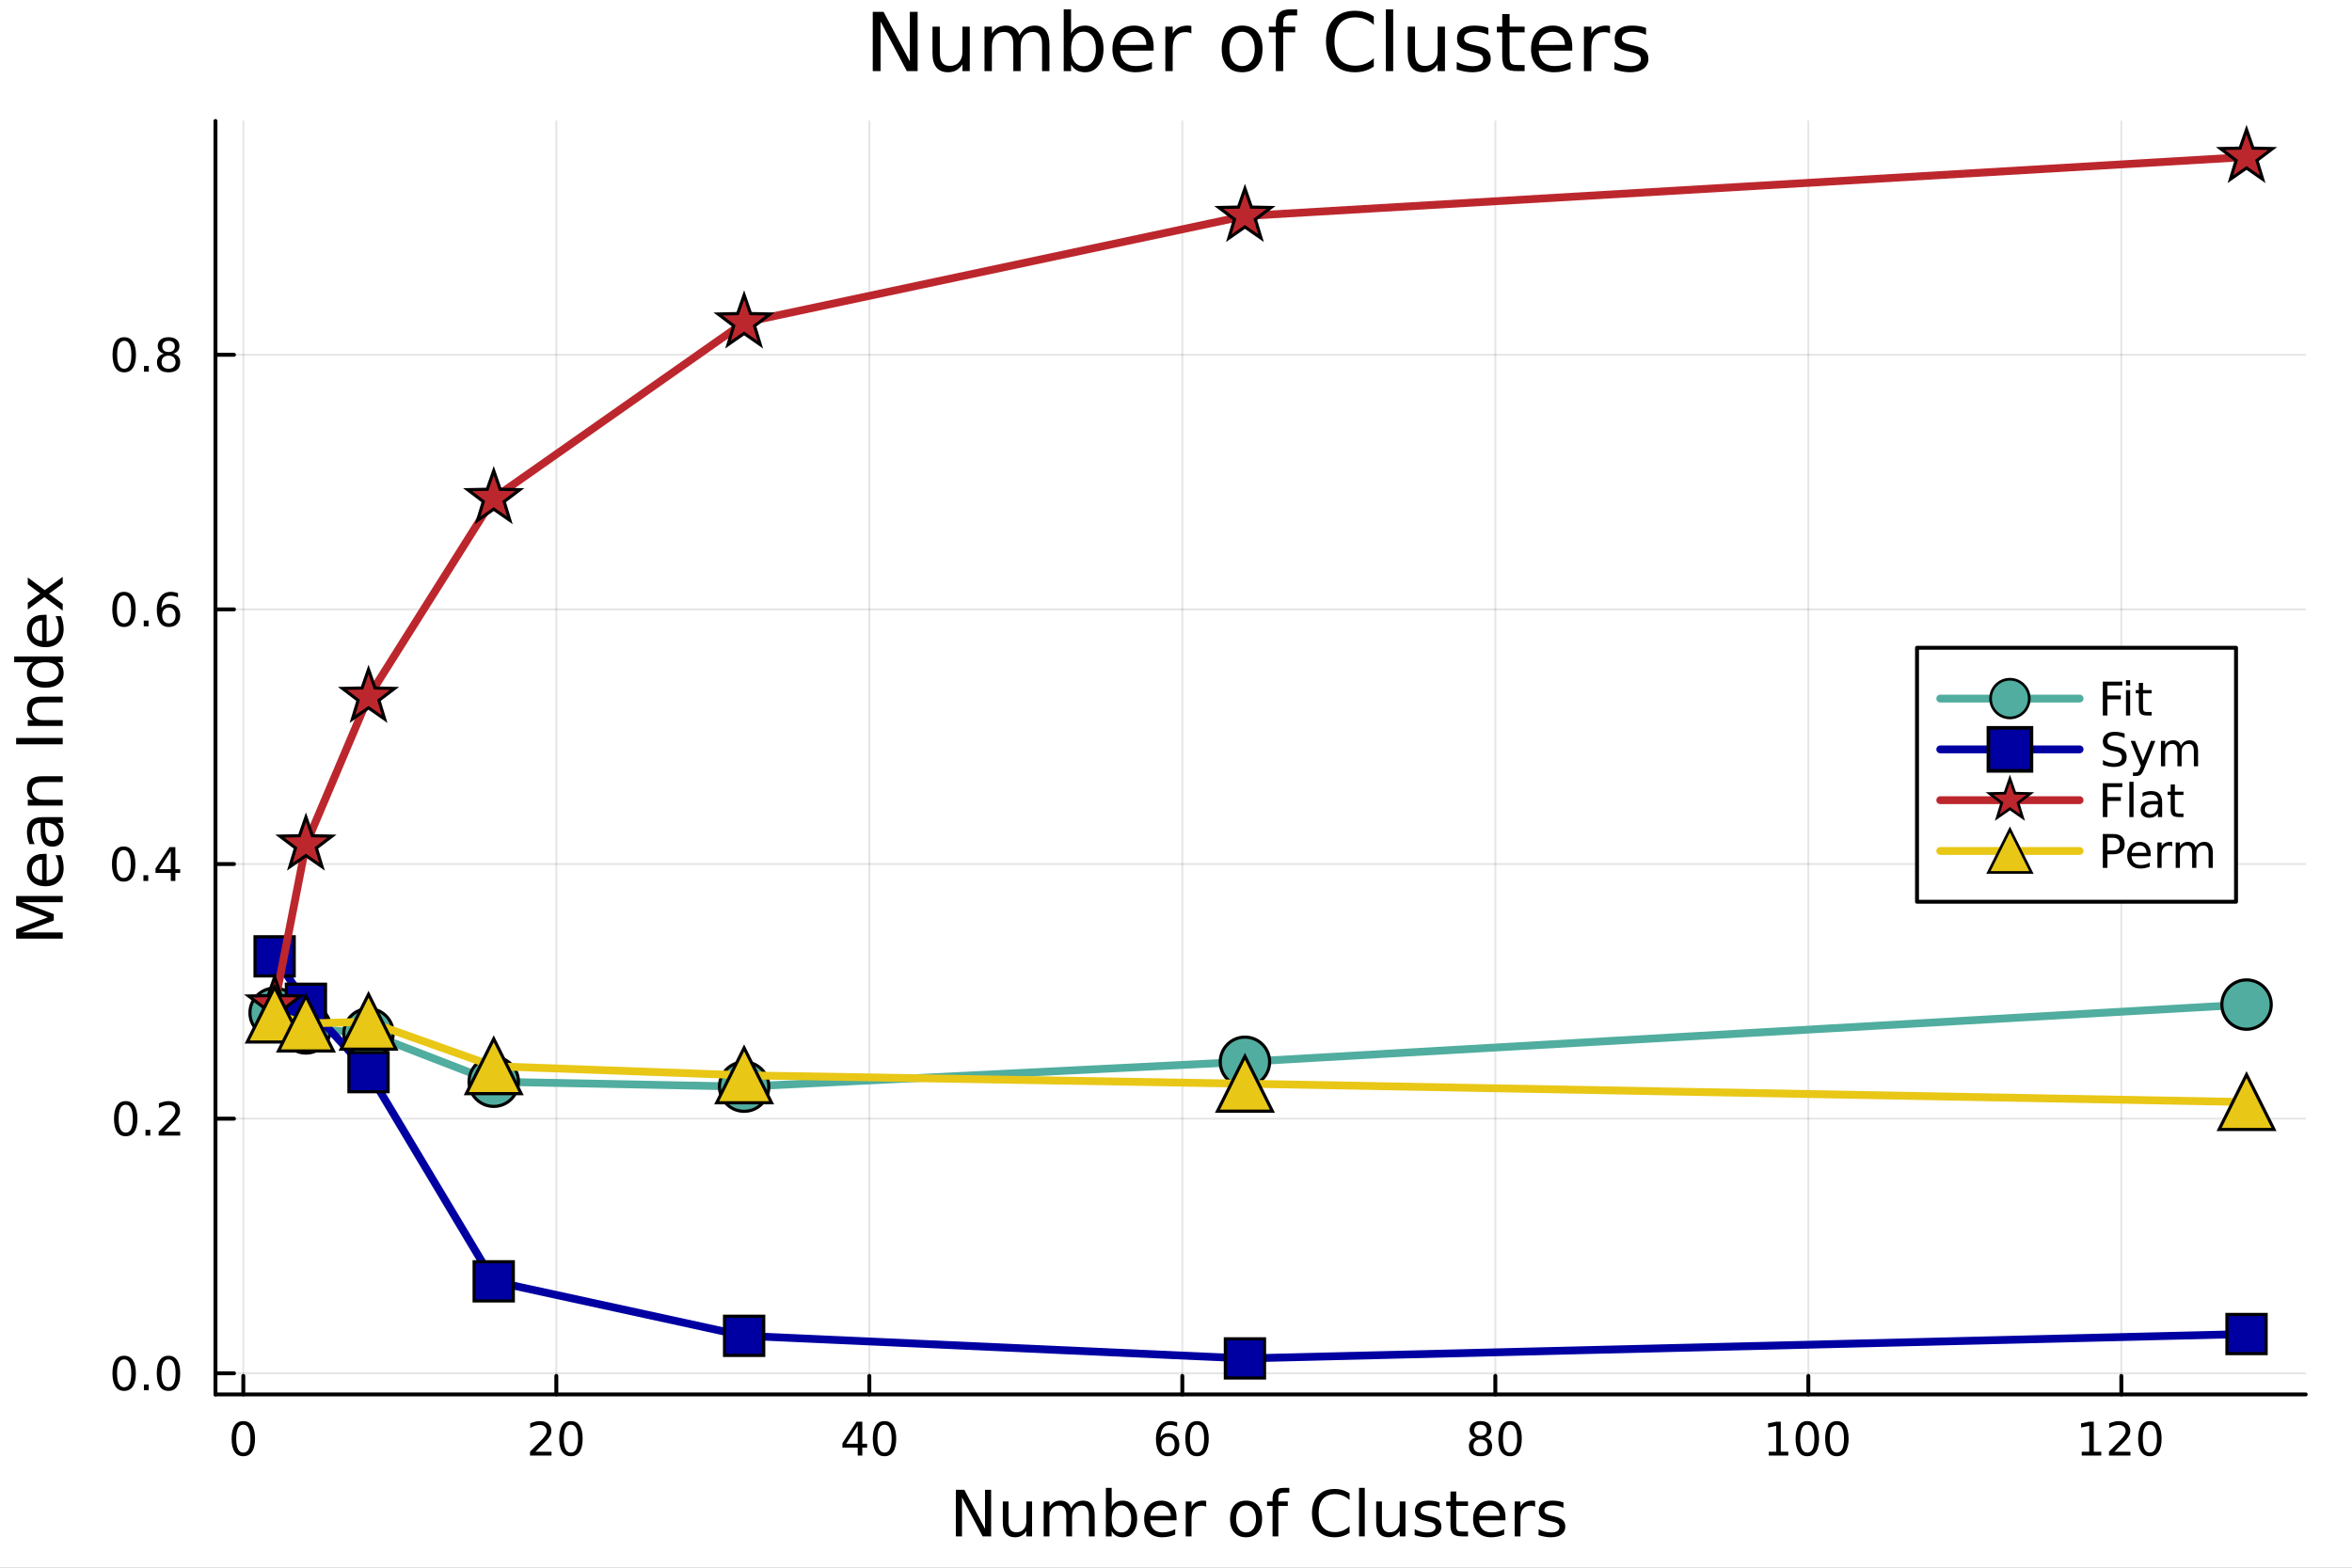 <?xml version="1.0" encoding="utf-8"?>
<svg xmlns="http://www.w3.org/2000/svg" xmlns:xlink="http://www.w3.org/1999/xlink" width="600" height="400" viewBox="0 0 2400 1600">
<rect x="0" y="0" width="2400" height="1600" fill="#808080" stroke="none"/>
<defs>
  <clipPath id="clip190">
    <rect x="0" y="0" width="2400" height="1600"/>
  </clipPath>
</defs>
<path clip-path="url(#clip190)" d="M0 1600 L2400 1600 L2400 0 L0 0  Z" fill="#ffffff" fill-rule="evenodd" fill-opacity="1"/>
<defs>
  <clipPath id="clip191">
    <rect x="480" y="0" width="1681" height="1600"/>
  </clipPath>
</defs>
<path clip-path="url(#clip190)" d="M219.866 1423.18 L2352.76 1423.18 L2352.76 123.472 L219.866 123.472  Z" fill="#ffffff" fill-rule="evenodd" fill-opacity="1"/>
<defs>
  <clipPath id="clip192">
    <rect x="219" y="123" width="2134" height="1301"/>
  </clipPath>
</defs>
<polyline clip-path="url(#clip192)" style="stroke:#000000; stroke-linecap:round; stroke-linejoin:round; stroke-width:2; stroke-opacity:0.1; fill:none" points="248.292,1423.18 248.292,123.472 "/>
<polyline clip-path="url(#clip192)" style="stroke:#000000; stroke-linecap:round; stroke-linejoin:round; stroke-width:2; stroke-opacity:0.1; fill:none" points="567.683,1423.18 567.683,123.472 "/>
<polyline clip-path="url(#clip192)" style="stroke:#000000; stroke-linecap:round; stroke-linejoin:round; stroke-width:2; stroke-opacity:0.1; fill:none" points="887.073,1423.18 887.073,123.472 "/>
<polyline clip-path="url(#clip192)" style="stroke:#000000; stroke-linecap:round; stroke-linejoin:round; stroke-width:2; stroke-opacity:0.1; fill:none" points="1206.46,1423.18 1206.46,123.472 "/>
<polyline clip-path="url(#clip192)" style="stroke:#000000; stroke-linecap:round; stroke-linejoin:round; stroke-width:2; stroke-opacity:0.1; fill:none" points="1525.85,1423.18 1525.85,123.472 "/>
<polyline clip-path="url(#clip192)" style="stroke:#000000; stroke-linecap:round; stroke-linejoin:round; stroke-width:2; stroke-opacity:0.1; fill:none" points="1845.24,1423.18 1845.24,123.472 "/>
<polyline clip-path="url(#clip192)" style="stroke:#000000; stroke-linecap:round; stroke-linejoin:round; stroke-width:2; stroke-opacity:0.1; fill:none" points="2164.63,1423.18 2164.63,123.472 "/>
<polyline clip-path="url(#clip190)" style="stroke:#000000; stroke-linecap:round; stroke-linejoin:round; stroke-width:4; stroke-opacity:1; fill:none" points="219.866,1423.18 2352.76,1423.18 "/>
<polyline clip-path="url(#clip190)" style="stroke:#000000; stroke-linecap:round; stroke-linejoin:round; stroke-width:4; stroke-opacity:1; fill:none" points="248.292,1423.18 248.292,1404.28 "/>
<polyline clip-path="url(#clip190)" style="stroke:#000000; stroke-linecap:round; stroke-linejoin:round; stroke-width:4; stroke-opacity:1; fill:none" points="567.683,1423.18 567.683,1404.28 "/>
<polyline clip-path="url(#clip190)" style="stroke:#000000; stroke-linecap:round; stroke-linejoin:round; stroke-width:4; stroke-opacity:1; fill:none" points="887.073,1423.18 887.073,1404.28 "/>
<polyline clip-path="url(#clip190)" style="stroke:#000000; stroke-linecap:round; stroke-linejoin:round; stroke-width:4; stroke-opacity:1; fill:none" points="1206.46,1423.18 1206.46,1404.28 "/>
<polyline clip-path="url(#clip190)" style="stroke:#000000; stroke-linecap:round; stroke-linejoin:round; stroke-width:4; stroke-opacity:1; fill:none" points="1525.85,1423.18 1525.85,1404.28 "/>
<polyline clip-path="url(#clip190)" style="stroke:#000000; stroke-linecap:round; stroke-linejoin:round; stroke-width:4; stroke-opacity:1; fill:none" points="1845.24,1423.18 1845.24,1404.28 "/>
<polyline clip-path="url(#clip190)" style="stroke:#000000; stroke-linecap:round; stroke-linejoin:round; stroke-width:4; stroke-opacity:1; fill:none" points="2164.63,1423.18 2164.63,1404.28 "/>
<path clip-path="url(#clip190)" d="M248.292 1454.1 Q244.681 1454.1 242.852 1457.66 Q241.047 1461.2 241.047 1468.33 Q241.047 1475.44 242.852 1479.01 Q244.681 1482.55 248.292 1482.55 Q251.926 1482.55 253.732 1479.01 Q255.56 1475.44 255.56 1468.33 Q255.56 1461.2 253.732 1457.66 Q251.926 1454.1 248.292 1454.1 M248.292 1450.39 Q254.102 1450.39 257.158 1455 Q260.236 1459.58 260.236 1468.33 Q260.236 1477.06 257.158 1481.67 Q254.102 1486.25 248.292 1486.25 Q242.482 1486.25 239.403 1481.67 Q236.348 1477.06 236.348 1468.33 Q236.348 1459.58 239.403 1455 Q242.482 1450.39 248.292 1450.39 Z" fill="#000000" fill-rule="nonzero" fill-opacity="1" /><path clip-path="url(#clip190)" d="M546.456 1481.64 L562.775 1481.64 L562.775 1485.58 L540.831 1485.58 L540.831 1481.64 Q543.493 1478.89 548.076 1474.26 Q552.683 1469.61 553.863 1468.27 Q556.108 1465.74 556.988 1464.01 Q557.891 1462.25 557.891 1460.56 Q557.891 1457.8 555.946 1456.07 Q554.025 1454.33 550.923 1454.33 Q548.724 1454.33 546.271 1455.09 Q543.84 1455.86 541.062 1457.41 L541.062 1452.69 Q543.886 1451.55 546.34 1450.97 Q548.794 1450.39 550.831 1450.39 Q556.201 1450.39 559.396 1453.08 Q562.59 1455.77 562.59 1460.26 Q562.59 1462.39 561.78 1464.31 Q560.993 1466.2 558.886 1468.8 Q558.308 1469.47 555.206 1472.69 Q552.104 1475.88 546.456 1481.64 Z" fill="#000000" fill-rule="nonzero" fill-opacity="1" /><path clip-path="url(#clip190)" d="M582.59 1454.1 Q578.979 1454.1 577.15 1457.66 Q575.344 1461.2 575.344 1468.33 Q575.344 1475.44 577.15 1479.01 Q578.979 1482.55 582.59 1482.55 Q586.224 1482.55 588.03 1479.01 Q589.858 1475.44 589.858 1468.33 Q589.858 1461.2 588.03 1457.66 Q586.224 1454.1 582.59 1454.1 M582.59 1450.39 Q588.4 1450.39 591.456 1455 Q594.534 1459.58 594.534 1468.33 Q594.534 1477.06 591.456 1481.67 Q588.4 1486.25 582.59 1486.25 Q576.78 1486.25 573.701 1481.67 Q570.645 1477.06 570.645 1468.33 Q570.645 1459.58 573.701 1455 Q576.78 1450.39 582.59 1450.39 Z" fill="#000000" fill-rule="nonzero" fill-opacity="1" /><path clip-path="url(#clip190)" d="M875.244 1455.09 L863.439 1473.54 L875.244 1473.54 L875.244 1455.09 M874.017 1451.02 L879.897 1451.02 L879.897 1473.54 L884.828 1473.54 L884.828 1477.43 L879.897 1477.43 L879.897 1485.58 L875.244 1485.58 L875.244 1477.43 L859.643 1477.43 L859.643 1472.92 L874.017 1451.02 Z" fill="#000000" fill-rule="nonzero" fill-opacity="1" /><path clip-path="url(#clip190)" d="M902.559 1454.1 Q898.948 1454.1 897.119 1457.66 Q895.314 1461.2 895.314 1468.33 Q895.314 1475.44 897.119 1479.01 Q898.948 1482.55 902.559 1482.55 Q906.193 1482.55 907.999 1479.01 Q909.827 1475.44 909.827 1468.33 Q909.827 1461.2 907.999 1457.66 Q906.193 1454.1 902.559 1454.1 M902.559 1450.39 Q908.369 1450.39 911.425 1455 Q914.503 1459.58 914.503 1468.33 Q914.503 1477.06 911.425 1481.67 Q908.369 1486.25 902.559 1486.25 Q896.749 1486.25 893.67 1481.67 Q890.615 1477.06 890.615 1468.33 Q890.615 1459.58 893.67 1455 Q896.749 1450.39 902.559 1450.39 Z" fill="#000000" fill-rule="nonzero" fill-opacity="1" /><path clip-path="url(#clip190)" d="M1191.87 1466.44 Q1188.72 1466.44 1186.87 1468.59 Q1185.04 1470.74 1185.04 1474.49 Q1185.04 1478.22 1186.87 1480.39 Q1188.72 1482.55 1191.87 1482.55 Q1195.02 1482.55 1196.85 1480.39 Q1198.7 1478.22 1198.7 1474.49 Q1198.7 1470.74 1196.85 1468.59 Q1195.02 1466.44 1191.87 1466.44 M1201.15 1451.78 L1201.15 1456.04 Q1199.39 1455.21 1197.59 1454.77 Q1195.8 1454.33 1194.04 1454.33 Q1189.41 1454.33 1186.96 1457.45 Q1184.53 1460.58 1184.18 1466.9 Q1185.55 1464.89 1187.61 1463.82 Q1189.67 1462.73 1192.15 1462.73 Q1197.35 1462.73 1200.36 1465.9 Q1203.4 1469.05 1203.4 1474.49 Q1203.4 1479.82 1200.25 1483.03 Q1197.1 1486.25 1191.87 1486.25 Q1185.87 1486.25 1182.7 1481.67 Q1179.53 1477.06 1179.53 1468.33 Q1179.53 1460.14 1183.42 1455.28 Q1187.31 1450.39 1193.86 1450.39 Q1195.62 1450.39 1197.4 1450.74 Q1199.21 1451.09 1201.15 1451.78 Z" fill="#000000" fill-rule="nonzero" fill-opacity="1" /><path clip-path="url(#clip190)" d="M1221.45 1454.1 Q1217.84 1454.1 1216.01 1457.66 Q1214.21 1461.2 1214.21 1468.33 Q1214.21 1475.44 1216.01 1479.01 Q1217.84 1482.55 1221.45 1482.55 Q1225.09 1482.55 1226.89 1479.01 Q1228.72 1475.44 1228.72 1468.33 Q1228.72 1461.2 1226.89 1457.66 Q1225.09 1454.1 1221.45 1454.1 M1221.45 1450.39 Q1227.26 1450.39 1230.32 1455 Q1233.4 1459.58 1233.4 1468.33 Q1233.4 1477.06 1230.32 1481.67 Q1227.26 1486.25 1221.45 1486.25 Q1215.64 1486.25 1212.56 1481.67 Q1209.51 1477.06 1209.51 1468.33 Q1209.51 1459.58 1212.56 1455 Q1215.64 1450.39 1221.45 1450.39 Z" fill="#000000" fill-rule="nonzero" fill-opacity="1" /><path clip-path="url(#clip190)" d="M1510.73 1469.17 Q1507.39 1469.17 1505.47 1470.95 Q1503.57 1472.73 1503.57 1475.86 Q1503.57 1478.98 1505.47 1480.77 Q1507.39 1482.55 1510.73 1482.55 Q1514.06 1482.55 1515.98 1480.77 Q1517.9 1478.96 1517.9 1475.86 Q1517.9 1472.73 1515.98 1470.95 Q1514.08 1469.17 1510.73 1469.17 M1506.05 1467.18 Q1503.04 1466.44 1501.35 1464.38 Q1499.69 1462.32 1499.69 1459.35 Q1499.69 1455.21 1502.62 1452.8 Q1505.59 1450.39 1510.73 1450.39 Q1515.89 1450.39 1518.83 1452.8 Q1521.77 1455.21 1521.77 1459.35 Q1521.77 1462.32 1520.08 1464.38 Q1518.41 1466.44 1515.43 1467.18 Q1518.81 1467.96 1520.68 1470.26 Q1522.58 1472.55 1522.58 1475.86 Q1522.58 1480.88 1519.5 1483.57 Q1516.44 1486.25 1510.73 1486.25 Q1505.01 1486.25 1501.93 1483.57 Q1498.87 1480.88 1498.87 1475.86 Q1498.87 1472.55 1500.77 1470.26 Q1502.67 1467.96 1506.05 1467.18 M1504.34 1459.79 Q1504.34 1462.48 1506 1463.98 Q1507.69 1465.49 1510.73 1465.49 Q1513.74 1465.49 1515.43 1463.98 Q1517.14 1462.48 1517.14 1459.79 Q1517.14 1457.11 1515.43 1455.6 Q1513.74 1454.1 1510.73 1454.1 Q1507.69 1454.1 1506 1455.6 Q1504.34 1457.11 1504.34 1459.79 Z" fill="#000000" fill-rule="nonzero" fill-opacity="1" /><path clip-path="url(#clip190)" d="M1540.89 1454.1 Q1537.28 1454.1 1535.45 1457.66 Q1533.64 1461.2 1533.64 1468.33 Q1533.64 1475.44 1535.45 1479.01 Q1537.28 1482.55 1540.89 1482.55 Q1544.52 1482.55 1546.33 1479.01 Q1548.16 1475.44 1548.16 1468.33 Q1548.16 1461.2 1546.33 1457.66 Q1544.52 1454.1 1540.89 1454.1 M1540.89 1450.39 Q1546.7 1450.39 1549.75 1455 Q1552.83 1459.58 1552.83 1468.33 Q1552.83 1477.06 1549.75 1481.67 Q1546.7 1486.25 1540.89 1486.25 Q1535.08 1486.25 1532 1481.67 Q1528.94 1477.06 1528.94 1468.33 Q1528.94 1459.58 1532 1455 Q1535.08 1450.39 1540.89 1450.39 Z" fill="#000000" fill-rule="nonzero" fill-opacity="1" /><path clip-path="url(#clip190)" d="M1804.85 1481.64 L1812.49 1481.64 L1812.49 1455.28 L1804.18 1456.95 L1804.18 1452.69 L1812.44 1451.02 L1817.12 1451.02 L1817.12 1481.64 L1824.76 1481.64 L1824.76 1485.58 L1804.85 1485.58 L1804.85 1481.64 Z" fill="#000000" fill-rule="nonzero" fill-opacity="1" /><path clip-path="url(#clip190)" d="M1844.2 1454.1 Q1840.59 1454.1 1838.76 1457.66 Q1836.96 1461.2 1836.96 1468.33 Q1836.96 1475.44 1838.76 1479.01 Q1840.59 1482.55 1844.2 1482.55 Q1847.84 1482.55 1849.64 1479.01 Q1851.47 1475.44 1851.47 1468.33 Q1851.47 1461.2 1849.64 1457.66 Q1847.84 1454.1 1844.2 1454.1 M1844.2 1450.39 Q1850.01 1450.39 1853.07 1455 Q1856.15 1459.58 1856.15 1468.33 Q1856.15 1477.06 1853.07 1481.67 Q1850.01 1486.25 1844.2 1486.25 Q1838.39 1486.25 1835.31 1481.67 Q1832.26 1477.06 1832.26 1468.33 Q1832.26 1459.58 1835.31 1455 Q1838.39 1450.39 1844.2 1450.39 Z" fill="#000000" fill-rule="nonzero" fill-opacity="1" /><path clip-path="url(#clip190)" d="M1874.36 1454.1 Q1870.75 1454.1 1868.92 1457.66 Q1867.12 1461.2 1867.12 1468.33 Q1867.12 1475.44 1868.92 1479.01 Q1870.75 1482.55 1874.36 1482.55 Q1878 1482.55 1879.8 1479.01 Q1881.63 1475.44 1881.63 1468.33 Q1881.63 1461.2 1879.8 1457.66 Q1878 1454.1 1874.36 1454.1 M1874.36 1450.39 Q1880.17 1450.39 1883.23 1455 Q1886.31 1459.58 1886.31 1468.33 Q1886.31 1477.06 1883.23 1481.67 Q1880.17 1486.25 1874.36 1486.25 Q1868.55 1486.25 1865.48 1481.67 Q1862.42 1477.06 1862.42 1468.33 Q1862.42 1459.58 1865.48 1455 Q1868.55 1450.39 1874.36 1450.39 Z" fill="#000000" fill-rule="nonzero" fill-opacity="1" /><path clip-path="url(#clip190)" d="M2124.24 1481.64 L2131.88 1481.64 L2131.88 1455.28 L2123.57 1456.95 L2123.57 1452.69 L2131.83 1451.02 L2136.51 1451.02 L2136.51 1481.64 L2144.15 1481.64 L2144.15 1485.58 L2124.24 1485.58 L2124.24 1481.64 Z" fill="#000000" fill-rule="nonzero" fill-opacity="1" /><path clip-path="url(#clip190)" d="M2157.62 1481.64 L2173.94 1481.64 L2173.94 1485.58 L2152 1485.58 L2152 1481.64 Q2154.66 1478.89 2159.24 1474.26 Q2163.85 1469.61 2165.03 1468.27 Q2167.27 1465.74 2168.15 1464.01 Q2169.06 1462.25 2169.06 1460.56 Q2169.06 1457.8 2167.11 1456.07 Q2165.19 1454.33 2162.09 1454.33 Q2159.89 1454.33 2157.44 1455.09 Q2155.01 1455.86 2152.23 1457.41 L2152.23 1452.69 Q2155.05 1451.55 2157.51 1450.97 Q2159.96 1450.39 2162 1450.39 Q2167.37 1450.39 2170.56 1453.08 Q2173.76 1455.77 2173.76 1460.26 Q2173.76 1462.39 2172.95 1464.31 Q2172.16 1466.2 2170.05 1468.8 Q2169.47 1469.47 2166.37 1472.69 Q2163.27 1475.88 2157.62 1481.64 Z" fill="#000000" fill-rule="nonzero" fill-opacity="1" /><path clip-path="url(#clip190)" d="M2193.76 1454.1 Q2190.14 1454.1 2188.32 1457.66 Q2186.51 1461.2 2186.51 1468.33 Q2186.51 1475.44 2188.32 1479.01 Q2190.14 1482.55 2193.76 1482.55 Q2197.39 1482.55 2199.19 1479.01 Q2201.02 1475.44 2201.02 1468.33 Q2201.02 1461.2 2199.19 1457.66 Q2197.39 1454.1 2193.76 1454.1 M2193.76 1450.39 Q2199.57 1450.39 2202.62 1455 Q2205.7 1459.58 2205.7 1468.33 Q2205.7 1477.06 2202.62 1481.67 Q2199.57 1486.25 2193.76 1486.25 Q2187.94 1486.25 2184.87 1481.67 Q2181.81 1477.06 2181.81 1468.33 Q2181.81 1459.58 2184.87 1455 Q2187.94 1450.39 2193.76 1450.39 Z" fill="#000000" fill-rule="nonzero" fill-opacity="1" /><path clip-path="url(#clip190)" d="M975.378 1520.52 L984.036 1520.52 L1005.11 1560.28 L1005.11 1520.52 L1011.34 1520.52 L1011.34 1568.04 L1002.69 1568.04 L981.617 1528.29 L981.617 1568.04 L975.378 1568.04 L975.378 1520.52 Z" fill="#000000" fill-rule="nonzero" fill-opacity="1" /><path clip-path="url(#clip190)" d="M1023.28 1553.98 L1023.28 1532.4 L1029.14 1532.4 L1029.14 1553.75 Q1029.14 1558.81 1031.11 1561.36 Q1033.08 1563.87 1037.03 1563.87 Q1041.77 1563.87 1044.51 1560.85 Q1047.28 1557.83 1047.28 1552.61 L1047.28 1532.4 L1053.14 1532.4 L1053.14 1568.04 L1047.28 1568.04 L1047.28 1562.57 Q1045.15 1565.82 1042.31 1567.41 Q1039.51 1568.97 1035.79 1568.97 Q1029.65 1568.97 1026.46 1565.15 Q1023.28 1561.33 1023.28 1553.98 M1038.02 1531.54 L1038.02 1531.54 Z" fill="#000000" fill-rule="nonzero" fill-opacity="1" /><path clip-path="url(#clip190)" d="M1092.95 1539.24 Q1095.15 1535.29 1098.2 1533.41 Q1101.26 1531.54 1105.4 1531.54 Q1110.97 1531.54 1113.99 1535.45 Q1117.02 1539.33 1117.02 1546.53 L1117.02 1568.04 L1111.13 1568.04 L1111.13 1546.72 Q1111.13 1541.59 1109.31 1539.11 Q1107.5 1536.63 1103.77 1536.63 Q1099.22 1536.63 1096.58 1539.65 Q1093.94 1542.68 1093.94 1547.9 L1093.94 1568.04 L1088.05 1568.04 L1088.05 1546.72 Q1088.05 1541.56 1086.24 1539.11 Q1084.42 1536.63 1080.64 1536.63 Q1076.15 1536.63 1073.51 1539.68 Q1070.86 1542.71 1070.86 1547.9 L1070.86 1568.04 L1064.98 1568.04 L1064.98 1532.4 L1070.86 1532.4 L1070.86 1537.93 Q1072.87 1534.66 1075.67 1533.1 Q1078.47 1531.54 1082.32 1531.54 Q1086.21 1531.54 1088.91 1533.51 Q1091.65 1535.48 1092.95 1539.24 Z" fill="#000000" fill-rule="nonzero" fill-opacity="1" /><path clip-path="url(#clip190)" d="M1154.29 1550.25 Q1154.29 1543.79 1151.61 1540.13 Q1148.97 1536.44 1144.32 1536.44 Q1139.68 1536.44 1137 1540.13 Q1134.36 1543.79 1134.36 1550.25 Q1134.36 1556.71 1137 1560.4 Q1139.68 1564.07 1144.32 1564.07 Q1148.97 1564.07 1151.61 1560.4 Q1154.29 1556.71 1154.29 1550.25 M1134.36 1537.81 Q1136.21 1534.62 1139.01 1533.1 Q1141.84 1531.54 1145.76 1531.54 Q1152.25 1531.54 1156.29 1536.69 Q1160.37 1541.85 1160.37 1550.25 Q1160.37 1558.65 1156.29 1563.81 Q1152.25 1568.97 1145.76 1568.97 Q1141.84 1568.97 1139.01 1567.44 Q1136.21 1565.88 1134.36 1562.7 L1134.36 1568.04 L1128.47 1568.04 L1128.47 1518.52 L1134.36 1518.52 L1134.36 1537.81 Z" fill="#000000" fill-rule="nonzero" fill-opacity="1" /><path clip-path="url(#clip190)" d="M1200.57 1548.76 L1200.57 1551.62 L1173.64 1551.62 Q1174.02 1557.67 1177.27 1560.85 Q1180.54 1564 1186.37 1564 Q1189.74 1564 1192.89 1563.17 Q1196.08 1562.35 1199.2 1560.69 L1199.2 1566.23 Q1196.05 1567.57 1192.74 1568.27 Q1189.43 1568.97 1186.02 1568.97 Q1177.49 1568.97 1172.49 1564 Q1167.53 1559.04 1167.53 1550.57 Q1167.53 1541.82 1172.24 1536.69 Q1176.98 1531.54 1185 1531.54 Q1192.19 1531.54 1196.36 1536.18 Q1200.57 1540.8 1200.57 1548.76 M1194.71 1547.04 Q1194.64 1542.23 1192 1539.37 Q1189.39 1536.5 1185.06 1536.5 Q1180.16 1536.5 1177.2 1539.27 Q1174.27 1542.04 1173.83 1547.07 L1194.71 1547.04 Z" fill="#000000" fill-rule="nonzero" fill-opacity="1" /><path clip-path="url(#clip190)" d="M1230.83 1537.87 Q1229.85 1537.3 1228.67 1537.04 Q1227.52 1536.76 1226.12 1536.76 Q1221.16 1536.76 1218.48 1540 Q1215.84 1543.22 1215.84 1549.27 L1215.84 1568.04 L1209.95 1568.04 L1209.95 1532.4 L1215.84 1532.4 L1215.84 1537.93 Q1217.69 1534.69 1220.65 1533.13 Q1223.61 1531.54 1227.84 1531.54 Q1228.45 1531.54 1229.18 1531.63 Q1229.91 1531.7 1230.8 1531.85 L1230.83 1537.87 Z" fill="#000000" fill-rule="nonzero" fill-opacity="1" /><path clip-path="url(#clip190)" d="M1271.51 1536.5 Q1266.8 1536.5 1264.06 1540.19 Q1261.33 1543.85 1261.33 1550.25 Q1261.33 1556.65 1264.03 1560.34 Q1266.77 1564 1271.51 1564 Q1276.19 1564 1278.93 1560.31 Q1281.66 1556.62 1281.66 1550.25 Q1281.66 1543.92 1278.93 1540.23 Q1276.19 1536.5 1271.51 1536.5 M1271.51 1531.54 Q1279.15 1531.54 1283.51 1536.5 Q1287.87 1541.47 1287.87 1550.25 Q1287.87 1559 1283.51 1564 Q1279.15 1568.97 1271.51 1568.97 Q1263.84 1568.97 1259.48 1564 Q1255.15 1559 1255.15 1550.25 Q1255.15 1541.47 1259.48 1536.5 Q1263.84 1531.54 1271.51 1531.54 Z" fill="#000000" fill-rule="nonzero" fill-opacity="1" /><path clip-path="url(#clip190)" d="M1315.63 1518.52 L1315.63 1523.39 L1310.02 1523.39 Q1306.87 1523.39 1305.63 1524.66 Q1304.42 1525.93 1304.42 1529.24 L1304.42 1532.4 L1314.07 1532.4 L1314.07 1536.95 L1304.42 1536.95 L1304.42 1568.04 L1298.53 1568.04 L1298.53 1536.95 L1292.93 1536.95 L1292.93 1532.4 L1298.53 1532.4 L1298.53 1529.91 Q1298.53 1523.96 1301.3 1521.26 Q1304.07 1518.52 1310.09 1518.52 L1315.63 1518.52 Z" fill="#000000" fill-rule="nonzero" fill-opacity="1" /><path clip-path="url(#clip190)" d="M1377.09 1524.18 L1377.09 1530.96 Q1373.84 1527.94 1370.15 1526.44 Q1366.49 1524.95 1362.35 1524.95 Q1354.2 1524.95 1349.87 1529.95 Q1345.54 1534.91 1345.54 1544.33 Q1345.54 1553.72 1349.87 1558.72 Q1354.2 1563.68 1362.35 1563.68 Q1366.49 1563.68 1370.15 1562.19 Q1373.84 1560.69 1377.09 1557.67 L1377.09 1564.38 Q1373.71 1566.68 1369.92 1567.82 Q1366.17 1568.97 1361.97 1568.97 Q1351.18 1568.97 1344.97 1562.38 Q1338.76 1555.76 1338.76 1544.33 Q1338.76 1532.87 1344.97 1526.28 Q1351.18 1519.66 1361.97 1519.66 Q1366.23 1519.66 1369.99 1520.81 Q1373.78 1521.92 1377.09 1524.18 Z" fill="#000000" fill-rule="nonzero" fill-opacity="1" /><path clip-path="url(#clip190)" d="M1386.76 1518.52 L1392.62 1518.52 L1392.62 1568.04 L1386.76 1568.04 L1386.76 1518.52 Z" fill="#000000" fill-rule="nonzero" fill-opacity="1" /><path clip-path="url(#clip190)" d="M1404.27 1553.98 L1404.27 1532.4 L1410.12 1532.4 L1410.12 1553.75 Q1410.12 1558.81 1412.1 1561.36 Q1414.07 1563.87 1418.02 1563.87 Q1422.76 1563.87 1425.5 1560.85 Q1428.27 1557.83 1428.27 1552.61 L1428.27 1532.4 L1434.12 1532.4 L1434.12 1568.04 L1428.27 1568.04 L1428.27 1562.57 Q1426.13 1565.82 1423.3 1567.41 Q1420.5 1568.97 1416.78 1568.97 Q1410.63 1568.97 1407.45 1565.15 Q1404.27 1561.33 1404.27 1553.98 M1419 1531.54 L1419 1531.54 Z" fill="#000000" fill-rule="nonzero" fill-opacity="1" /><path clip-path="url(#clip190)" d="M1468.91 1533.45 L1468.91 1538.98 Q1466.43 1537.71 1463.76 1537.07 Q1461.08 1536.44 1458.22 1536.44 Q1453.86 1536.44 1451.66 1537.77 Q1449.5 1539.11 1449.5 1541.79 Q1449.5 1543.82 1451.06 1545 Q1452.62 1546.15 1457.33 1547.2 L1459.33 1547.64 Q1465.57 1548.98 1468.18 1551.43 Q1470.82 1553.85 1470.82 1558.21 Q1470.82 1563.17 1466.87 1566.07 Q1462.96 1568.97 1456.08 1568.97 Q1453.22 1568.97 1450.1 1568.39 Q1447.01 1567.85 1443.58 1566.74 L1443.58 1560.69 Q1446.82 1562.38 1449.97 1563.24 Q1453.12 1564.07 1456.21 1564.07 Q1460.35 1564.07 1462.58 1562.66 Q1464.81 1561.23 1464.81 1558.65 Q1464.81 1556.27 1463.18 1554.99 Q1461.59 1553.72 1456.15 1552.54 L1454.11 1552.07 Q1448.67 1550.92 1446.25 1548.56 Q1443.83 1546.18 1443.83 1542.04 Q1443.83 1537.01 1447.4 1534.27 Q1450.96 1531.54 1457.52 1531.54 Q1460.76 1531.54 1463.63 1532.01 Q1466.49 1532.49 1468.91 1533.45 Z" fill="#000000" fill-rule="nonzero" fill-opacity="1" /><path clip-path="url(#clip190)" d="M1485.94 1522.27 L1485.94 1532.4 L1498 1532.4 L1498 1536.95 L1485.94 1536.95 L1485.94 1556.3 Q1485.94 1560.66 1487.12 1561.9 Q1488.33 1563.14 1491.99 1563.14 L1498 1563.14 L1498 1568.04 L1491.99 1568.04 Q1485.21 1568.04 1482.63 1565.53 Q1480.05 1562.98 1480.05 1556.3 L1480.05 1536.95 L1475.75 1536.95 L1475.75 1532.4 L1480.05 1532.4 L1480.05 1522.27 L1485.94 1522.27 Z" fill="#000000" fill-rule="nonzero" fill-opacity="1" /><path clip-path="url(#clip190)" d="M1536.2 1548.76 L1536.2 1551.62 L1509.27 1551.62 Q1509.65 1557.67 1512.9 1560.85 Q1516.18 1564 1522 1564 Q1525.38 1564 1528.53 1563.17 Q1531.71 1562.35 1534.83 1560.69 L1534.83 1566.23 Q1531.68 1567.57 1528.37 1568.27 Q1525.06 1568.97 1521.65 1568.97 Q1513.12 1568.97 1508.12 1564 Q1503.16 1559.04 1503.16 1550.57 Q1503.16 1541.82 1507.87 1536.69 Q1512.61 1531.54 1520.63 1531.54 Q1527.83 1531.54 1532 1536.18 Q1536.2 1540.8 1536.2 1548.76 M1530.34 1547.04 Q1530.28 1542.23 1527.64 1539.37 Q1525.03 1536.5 1520.7 1536.5 Q1515.79 1536.5 1512.83 1539.27 Q1509.91 1542.04 1509.46 1547.07 L1530.34 1547.04 Z" fill="#000000" fill-rule="nonzero" fill-opacity="1" /><path clip-path="url(#clip190)" d="M1566.47 1537.87 Q1565.48 1537.3 1564.3 1537.04 Q1563.16 1536.76 1561.76 1536.76 Q1556.79 1536.76 1554.12 1540 Q1551.47 1543.22 1551.47 1549.27 L1551.47 1568.04 L1545.59 1568.04 L1545.59 1532.4 L1551.47 1532.4 L1551.47 1537.93 Q1553.32 1534.69 1556.28 1533.13 Q1559.24 1531.54 1563.47 1531.54 Q1564.08 1531.54 1564.81 1531.63 Q1565.54 1531.7 1566.43 1531.85 L1566.47 1537.87 Z" fill="#000000" fill-rule="nonzero" fill-opacity="1" /><path clip-path="url(#clip190)" d="M1595.33 1533.45 L1595.33 1538.98 Q1592.85 1537.71 1590.18 1537.07 Q1587.5 1536.44 1584.64 1536.44 Q1580.28 1536.44 1578.08 1537.77 Q1575.92 1539.11 1575.92 1541.79 Q1575.92 1543.82 1577.48 1545 Q1579.04 1546.15 1583.75 1547.2 L1585.75 1547.64 Q1591.99 1548.98 1594.6 1551.43 Q1597.24 1553.85 1597.24 1558.21 Q1597.24 1563.17 1593.3 1566.07 Q1589.38 1568.97 1582.51 1568.97 Q1579.64 1568.97 1576.52 1568.39 Q1573.44 1567.85 1570 1566.74 L1570 1560.69 Q1573.25 1562.38 1576.4 1563.24 Q1579.55 1564.07 1582.63 1564.07 Q1586.77 1564.07 1589 1562.66 Q1591.23 1561.23 1591.23 1558.65 Q1591.23 1556.27 1589.61 1554.99 Q1588.01 1553.72 1582.57 1552.54 L1580.53 1552.07 Q1575.09 1550.92 1572.67 1548.56 Q1570.25 1546.18 1570.25 1542.04 Q1570.25 1537.01 1573.82 1534.27 Q1577.38 1531.54 1583.94 1531.54 Q1587.19 1531.54 1590.05 1532.01 Q1592.92 1532.49 1595.33 1533.45 Z" fill="#000000" fill-rule="nonzero" fill-opacity="1" /><polyline clip-path="url(#clip192)" style="stroke:#000000; stroke-linecap:round; stroke-linejoin:round; stroke-width:2; stroke-opacity:0.1; fill:none" points="219.866,1401.61 2352.76,1401.61 "/>
<polyline clip-path="url(#clip192)" style="stroke:#000000; stroke-linecap:round; stroke-linejoin:round; stroke-width:2; stroke-opacity:0.1; fill:none" points="219.866,1141.72 2352.76,1141.72 "/>
<polyline clip-path="url(#clip192)" style="stroke:#000000; stroke-linecap:round; stroke-linejoin:round; stroke-width:2; stroke-opacity:0.1; fill:none" points="219.866,881.841 2352.76,881.841 "/>
<polyline clip-path="url(#clip192)" style="stroke:#000000; stroke-linecap:round; stroke-linejoin:round; stroke-width:2; stroke-opacity:0.1; fill:none" points="219.866,621.958 2352.76,621.958 "/>
<polyline clip-path="url(#clip192)" style="stroke:#000000; stroke-linecap:round; stroke-linejoin:round; stroke-width:2; stroke-opacity:0.1; fill:none" points="219.866,362.075 2352.76,362.075 "/>
<polyline clip-path="url(#clip190)" style="stroke:#000000; stroke-linecap:round; stroke-linejoin:round; stroke-width:4; stroke-opacity:1; fill:none" points="219.866,1423.18 219.866,123.472 "/>
<polyline clip-path="url(#clip190)" style="stroke:#000000; stroke-linecap:round; stroke-linejoin:round; stroke-width:4; stroke-opacity:1; fill:none" points="219.866,1401.61 238.764,1401.61 "/>
<polyline clip-path="url(#clip190)" style="stroke:#000000; stroke-linecap:round; stroke-linejoin:round; stroke-width:4; stroke-opacity:1; fill:none" points="219.866,1141.72 238.764,1141.72 "/>
<polyline clip-path="url(#clip190)" style="stroke:#000000; stroke-linecap:round; stroke-linejoin:round; stroke-width:4; stroke-opacity:1; fill:none" points="219.866,881.841 238.764,881.841 "/>
<polyline clip-path="url(#clip190)" style="stroke:#000000; stroke-linecap:round; stroke-linejoin:round; stroke-width:4; stroke-opacity:1; fill:none" points="219.866,621.958 238.764,621.958 "/>
<polyline clip-path="url(#clip190)" style="stroke:#000000; stroke-linecap:round; stroke-linejoin:round; stroke-width:4; stroke-opacity:1; fill:none" points="219.866,362.075 238.764,362.075 "/>
<path clip-path="url(#clip190)" d="M126.691 1387.41 Q123.08 1387.41 121.251 1390.97 Q119.445 1394.51 119.445 1401.64 Q119.445 1408.75 121.251 1412.31 Q123.08 1415.85 126.691 1415.85 Q130.325 1415.85 132.13 1412.31 Q133.959 1408.75 133.959 1401.64 Q133.959 1394.51 132.13 1390.97 Q130.325 1387.41 126.691 1387.41 M126.691 1383.7 Q132.501 1383.7 135.556 1388.31 Q138.635 1392.89 138.635 1401.64 Q138.635 1410.37 135.556 1414.97 Q132.501 1419.56 126.691 1419.56 Q120.88 1419.56 117.802 1414.97 Q114.746 1410.37 114.746 1401.64 Q114.746 1392.89 117.802 1388.31 Q120.88 1383.7 126.691 1383.7 Z" fill="#000000" fill-rule="nonzero" fill-opacity="1" /><path clip-path="url(#clip190)" d="M146.853 1413.01 L151.737 1413.01 L151.737 1418.89 L146.853 1418.89 L146.853 1413.01 Z" fill="#000000" fill-rule="nonzero" fill-opacity="1" /><path clip-path="url(#clip190)" d="M171.922 1387.41 Q168.311 1387.41 166.482 1390.97 Q164.677 1394.51 164.677 1401.64 Q164.677 1408.75 166.482 1412.31 Q168.311 1415.85 171.922 1415.85 Q175.556 1415.85 177.362 1412.31 Q179.19 1408.75 179.19 1401.64 Q179.19 1394.51 177.362 1390.97 Q175.556 1387.41 171.922 1387.41 M171.922 1383.7 Q177.732 1383.7 180.788 1388.31 Q183.866 1392.89 183.866 1401.64 Q183.866 1410.37 180.788 1414.97 Q177.732 1419.56 171.922 1419.56 Q166.112 1419.56 163.033 1414.97 Q159.978 1410.37 159.978 1401.64 Q159.978 1392.89 163.033 1388.31 Q166.112 1383.7 171.922 1383.7 Z" fill="#000000" fill-rule="nonzero" fill-opacity="1" /><path clip-path="url(#clip190)" d="M128.288 1127.52 Q124.677 1127.52 122.848 1131.09 Q121.043 1134.63 121.043 1141.76 Q121.043 1148.87 122.848 1152.43 Q124.677 1155.97 128.288 1155.97 Q131.922 1155.97 133.728 1152.43 Q135.556 1148.87 135.556 1141.76 Q135.556 1134.63 133.728 1131.09 Q131.922 1127.52 128.288 1127.52 M128.288 1123.82 Q134.098 1123.82 137.154 1128.43 Q140.232 1133.01 140.232 1141.76 Q140.232 1150.49 137.154 1155.09 Q134.098 1159.68 128.288 1159.68 Q122.478 1159.68 119.399 1155.09 Q116.343 1150.49 116.343 1141.76 Q116.343 1133.01 119.399 1128.43 Q122.478 1123.82 128.288 1123.82 Z" fill="#000000" fill-rule="nonzero" fill-opacity="1" /><path clip-path="url(#clip190)" d="M148.45 1153.12 L153.334 1153.12 L153.334 1159 L148.45 1159 L148.45 1153.12 Z" fill="#000000" fill-rule="nonzero" fill-opacity="1" /><path clip-path="url(#clip190)" d="M167.547 1155.07 L183.866 1155.07 L183.866 1159 L161.922 1159 L161.922 1155.07 Q164.584 1152.31 169.167 1147.68 Q173.774 1143.03 174.954 1141.69 Q177.2 1139.17 178.079 1137.43 Q178.982 1135.67 178.982 1133.98 Q178.982 1131.23 177.038 1129.49 Q175.116 1127.75 172.014 1127.75 Q169.815 1127.75 167.362 1128.52 Q164.931 1129.28 162.153 1130.83 L162.153 1126.11 Q164.977 1124.98 167.431 1124.4 Q169.885 1123.82 171.922 1123.82 Q177.292 1123.82 180.487 1126.5 Q183.681 1129.19 183.681 1133.68 Q183.681 1135.81 182.871 1137.73 Q182.084 1139.63 179.977 1142.22 Q179.399 1142.89 176.297 1146.11 Q173.195 1149.3 167.547 1155.07 Z" fill="#000000" fill-rule="nonzero" fill-opacity="1" /><path clip-path="url(#clip190)" d="M126.205 867.64 Q122.593 867.64 120.765 871.205 Q118.959 874.746 118.959 881.876 Q118.959 888.982 120.765 892.547 Q122.593 896.089 126.205 896.089 Q129.839 896.089 131.644 892.547 Q133.473 888.982 133.473 881.876 Q133.473 874.746 131.644 871.205 Q129.839 867.64 126.205 867.64 M126.205 863.936 Q132.015 863.936 135.07 868.542 Q138.149 873.126 138.149 881.876 Q138.149 890.603 135.07 895.209 Q132.015 899.792 126.205 899.792 Q120.394 899.792 117.316 895.209 Q114.26 890.603 114.26 881.876 Q114.26 873.126 117.316 868.542 Q120.394 863.936 126.205 863.936 Z" fill="#000000" fill-rule="nonzero" fill-opacity="1" /><path clip-path="url(#clip190)" d="M146.366 893.241 L151.251 893.241 L151.251 899.121 L146.366 899.121 L146.366 893.241 Z" fill="#000000" fill-rule="nonzero" fill-opacity="1" /><path clip-path="url(#clip190)" d="M174.283 868.635 L162.477 887.084 L174.283 887.084 L174.283 868.635 M173.056 864.561 L178.936 864.561 L178.936 887.084 L183.866 887.084 L183.866 890.973 L178.936 890.973 L178.936 899.121 L174.283 899.121 L174.283 890.973 L158.681 890.973 L158.681 886.459 L173.056 864.561 Z" fill="#000000" fill-rule="nonzero" fill-opacity="1" /><path clip-path="url(#clip190)" d="M126.529 607.757 Q122.918 607.757 121.089 611.322 Q119.283 614.863 119.283 621.993 Q119.283 629.099 121.089 632.664 Q122.918 636.206 126.529 636.206 Q130.163 636.206 131.968 632.664 Q133.797 629.099 133.797 621.993 Q133.797 614.863 131.968 611.322 Q130.163 607.757 126.529 607.757 M126.529 604.053 Q132.339 604.053 135.394 608.66 Q138.473 613.243 138.473 621.993 Q138.473 630.72 135.394 635.326 Q132.339 639.909 126.529 639.909 Q120.718 639.909 117.64 635.326 Q114.584 630.72 114.584 621.993 Q114.584 613.243 117.64 608.66 Q120.718 604.053 126.529 604.053 Z" fill="#000000" fill-rule="nonzero" fill-opacity="1" /><path clip-path="url(#clip190)" d="M146.691 633.359 L151.575 633.359 L151.575 639.238 L146.691 639.238 L146.691 633.359 Z" fill="#000000" fill-rule="nonzero" fill-opacity="1" /><path clip-path="url(#clip190)" d="M172.339 620.095 Q169.19 620.095 167.339 622.247 Q165.51 624.4 165.51 628.15 Q165.51 631.877 167.339 634.053 Q169.19 636.206 172.339 636.206 Q175.487 636.206 177.315 634.053 Q179.167 631.877 179.167 628.15 Q179.167 624.4 177.315 622.247 Q175.487 620.095 172.339 620.095 M181.621 605.442 L181.621 609.701 Q179.862 608.868 178.056 608.428 Q176.274 607.988 174.514 607.988 Q169.885 607.988 167.431 611.113 Q165.001 614.238 164.653 620.558 Q166.019 618.544 168.079 617.479 Q170.139 616.391 172.616 616.391 Q177.825 616.391 180.834 619.562 Q183.866 622.71 183.866 628.15 Q183.866 633.474 180.718 636.692 Q177.57 639.909 172.339 639.909 Q166.343 639.909 163.172 635.326 Q160.001 630.72 160.001 621.993 Q160.001 613.798 163.89 608.937 Q167.778 604.053 174.329 604.053 Q176.089 604.053 177.871 604.4 Q179.676 604.748 181.621 605.442 Z" fill="#000000" fill-rule="nonzero" fill-opacity="1" /><path clip-path="url(#clip190)" d="M126.783 347.874 Q123.172 347.874 121.343 351.439 Q119.538 354.98 119.538 362.11 Q119.538 369.216 121.343 372.781 Q123.172 376.323 126.783 376.323 Q130.417 376.323 132.223 372.781 Q134.052 369.216 134.052 362.11 Q134.052 354.98 132.223 351.439 Q130.417 347.874 126.783 347.874 M126.783 344.17 Q132.593 344.17 135.649 348.777 Q138.728 353.36 138.728 362.11 Q138.728 370.837 135.649 375.443 Q132.593 380.026 126.783 380.026 Q120.973 380.026 117.894 375.443 Q114.839 370.837 114.839 362.11 Q114.839 353.36 117.894 348.777 Q120.973 344.17 126.783 344.17 Z" fill="#000000" fill-rule="nonzero" fill-opacity="1" /><path clip-path="url(#clip190)" d="M146.945 373.476 L151.829 373.476 L151.829 379.355 L146.945 379.355 L146.945 373.476 Z" fill="#000000" fill-rule="nonzero" fill-opacity="1" /><path clip-path="url(#clip190)" d="M172.014 362.943 Q168.681 362.943 166.76 364.726 Q164.862 366.508 164.862 369.633 Q164.862 372.758 166.76 374.54 Q168.681 376.323 172.014 376.323 Q175.348 376.323 177.269 374.54 Q179.19 372.735 179.19 369.633 Q179.19 366.508 177.269 364.726 Q175.371 362.943 172.014 362.943 M167.339 360.952 Q164.329 360.212 162.64 358.152 Q160.973 356.091 160.973 353.128 Q160.973 348.985 163.913 346.578 Q166.876 344.17 172.014 344.17 Q177.176 344.17 180.116 346.578 Q183.056 348.985 183.056 353.128 Q183.056 356.091 181.366 358.152 Q179.7 360.212 176.714 360.952 Q180.093 361.74 181.968 364.031 Q183.866 366.323 183.866 369.633 Q183.866 374.656 180.788 377.341 Q177.732 380.026 172.014 380.026 Q166.297 380.026 163.218 377.341 Q160.163 374.656 160.163 369.633 Q160.163 366.323 162.061 364.031 Q163.959 361.74 167.339 360.952 M165.626 353.568 Q165.626 356.253 167.292 357.758 Q168.982 359.263 172.014 359.263 Q175.024 359.263 176.714 357.758 Q178.426 356.253 178.426 353.568 Q178.426 350.883 176.714 349.378 Q175.024 347.874 172.014 347.874 Q168.982 347.874 167.292 349.378 Q165.626 350.883 165.626 353.568 Z" fill="#000000" fill-rule="nonzero" fill-opacity="1" /><path clip-path="url(#clip190)" d="M16.484 957.947 L16.484 948.367 L48.822 936.24 L16.484 924.05 L16.484 914.47 L64.004 914.47 L64.004 920.74 L22.277 920.74 L54.869 932.994 L54.869 939.455 L22.277 951.709 L64.004 951.709 L64.004 957.947 L16.484 957.947 Z" fill="#000000" fill-rule="nonzero" fill-opacity="1" /><path clip-path="url(#clip190)" d="M44.716 871.469 L47.581 871.469 L47.581 898.396 Q53.628 898.014 56.811 894.768 Q59.962 891.489 59.962 885.665 Q59.962 882.291 59.134 879.14 Q58.307 875.957 56.652 872.838 L62.19 872.838 Q63.527 875.989 64.227 879.299 Q64.927 882.609 64.927 886.015 Q64.927 894.545 59.962 899.542 Q54.997 904.507 46.53 904.507 Q37.777 904.507 32.653 899.797 Q27.497 895.054 27.497 887.033 Q27.497 879.84 32.144 875.671 Q36.759 871.469 44.716 871.469 M42.997 877.326 Q38.191 877.389 35.327 880.031 Q32.462 882.641 32.462 886.97 Q32.462 891.871 35.231 894.831 Q38 897.76 43.029 898.205 L42.997 877.326 Z" fill="#000000" fill-rule="nonzero" fill-opacity="1" /><path clip-path="url(#clip190)" d="M46.085 845.656 Q46.085 852.754 47.708 855.491 Q49.331 858.229 53.246 858.229 Q56.365 858.229 58.211 856.192 Q60.026 854.123 60.026 850.59 Q60.026 845.72 56.588 842.792 Q53.119 839.832 47.39 839.832 L46.085 839.832 L46.085 845.656 M43.666 833.975 L64.004 833.975 L64.004 839.832 L58.593 839.832 Q61.84 841.837 63.399 844.829 Q64.927 847.821 64.927 852.149 Q64.927 857.624 61.872 860.87 Q58.784 864.085 53.628 864.085 Q47.612 864.085 44.557 860.075 Q41.501 856.032 41.501 848.043 L41.501 839.832 L40.928 839.832 Q36.886 839.832 34.69 842.505 Q32.462 845.147 32.462 849.953 Q32.462 853.009 33.194 855.905 Q33.926 858.802 35.39 861.475 L29.98 861.475 Q28.738 858.26 28.133 855.237 Q27.497 852.213 27.497 849.348 Q27.497 841.614 31.507 837.795 Q35.518 833.975 43.666 833.975 Z" fill="#000000" fill-rule="nonzero" fill-opacity="1" /><path clip-path="url(#clip190)" d="M42.488 792.28 L64.004 792.28 L64.004 798.136 L42.679 798.136 Q37.618 798.136 35.104 800.11 Q32.589 802.083 32.589 806.03 Q32.589 810.772 35.613 813.51 Q38.637 816.247 43.857 816.247 L64.004 816.247 L64.004 822.135 L28.356 822.135 L28.356 816.247 L33.894 816.247 Q30.68 814.146 29.088 811.313 Q27.497 808.449 27.497 804.725 Q27.497 798.582 31.316 795.431 Q35.104 792.28 42.488 792.28 Z" fill="#000000" fill-rule="nonzero" fill-opacity="1" /><path clip-path="url(#clip190)" d="M16.484 759.624 L16.484 753.194 L64.004 753.194 L64.004 759.624 L16.484 759.624 Z" fill="#000000" fill-rule="nonzero" fill-opacity="1" /><path clip-path="url(#clip190)" d="M42.488 711.022 L64.004 711.022 L64.004 716.878 L42.679 716.878 Q37.618 716.878 35.104 718.851 Q32.589 720.825 32.589 724.772 Q32.589 729.514 35.613 732.251 Q38.637 734.989 43.857 734.989 L64.004 734.989 L64.004 740.877 L28.356 740.877 L28.356 734.989 L33.894 734.989 Q30.68 732.888 29.088 730.055 Q27.497 727.191 27.497 723.467 Q27.497 717.324 31.316 714.173 Q35.104 711.022 42.488 711.022 Z" fill="#000000" fill-rule="nonzero" fill-opacity="1" /><path clip-path="url(#clip190)" d="M33.767 675.883 L14.479 675.883 L14.479 670.026 L64.004 670.026 L64.004 675.883 L58.657 675.883 Q61.84 677.729 63.399 680.562 Q64.927 683.363 64.927 687.309 Q64.927 693.771 59.771 697.845 Q54.615 701.887 46.212 701.887 Q37.809 701.887 32.653 697.845 Q27.497 693.771 27.497 687.309 Q27.497 683.363 29.056 680.562 Q30.584 677.729 33.767 675.883 M46.212 695.839 Q52.673 695.839 56.365 693.198 Q60.026 690.524 60.026 685.877 Q60.026 681.23 56.365 678.557 Q52.673 675.883 46.212 675.883 Q39.751 675.883 36.09 678.557 Q32.398 681.23 32.398 685.877 Q32.398 690.524 36.09 693.198 Q39.751 695.839 46.212 695.839 Z" fill="#000000" fill-rule="nonzero" fill-opacity="1" /><path clip-path="url(#clip190)" d="M44.716 627.472 L47.581 627.472 L47.581 654.399 Q53.628 654.017 56.811 650.77 Q59.962 647.492 59.962 641.667 Q59.962 638.293 59.134 635.142 Q58.307 631.96 56.652 628.84 L62.19 628.84 Q63.527 631.991 64.227 635.302 Q64.927 638.612 64.927 642.017 Q64.927 650.547 59.962 655.544 Q54.997 660.51 46.53 660.51 Q37.777 660.51 32.653 655.799 Q27.497 651.057 27.497 643.036 Q27.497 635.843 32.144 631.673 Q36.759 627.472 44.716 627.472 M42.997 633.328 Q38.191 633.392 35.327 636.034 Q32.462 638.644 32.462 642.972 Q32.462 647.874 35.231 650.834 Q38 653.762 43.029 654.208 L42.997 633.328 Z" fill="#000000" fill-rule="nonzero" fill-opacity="1" /><path clip-path="url(#clip190)" d="M28.356 589.373 L45.703 602.264 L64.004 588.705 L64.004 595.611 L50 605.987 L64.004 616.364 L64.004 623.27 L45.353 609.425 L28.356 622.093 L28.356 615.186 L41.056 605.733 L28.356 596.28 L28.356 589.373 Z" fill="#000000" fill-rule="nonzero" fill-opacity="1" /><path clip-path="url(#clip190)" d="M890.578 12.096 L901.597 12.096 L928.414 62.692 L928.414 12.096 L936.353 12.096 L936.353 72.576 L925.335 72.576 L898.518 21.98 L898.518 72.576 L890.578 72.576 L890.578 12.096 Z" fill="#000000" fill-rule="nonzero" fill-opacity="1" /><path clip-path="url(#clip190)" d="M951.544 54.671 L951.544 27.206 L958.998 27.206 L958.998 54.387 Q958.998 60.828 961.51 64.069 Q964.021 67.269 969.044 67.269 Q975.08 67.269 978.564 63.421 Q982.088 59.573 982.088 52.929 L982.088 27.206 L989.542 27.206 L989.542 72.576 L982.088 72.576 L982.088 65.608 Q979.374 69.74 975.769 71.766 Q972.204 73.751 967.464 73.751 Q959.646 73.751 955.595 68.89 Q951.544 64.029 951.544 54.671 M970.3 26.112 L970.3 26.112 Z" fill="#000000" fill-rule="nonzero" fill-opacity="1" /><path clip-path="url(#clip190)" d="M1040.22 35.915 Q1043.01 30.892 1046.9 28.502 Q1050.79 26.112 1056.06 26.112 Q1063.15 26.112 1067 31.095 Q1070.84 36.037 1070.84 45.192 L1070.84 72.576 L1063.35 72.576 L1063.35 45.435 Q1063.35 38.913 1061.04 35.753 Q1058.73 32.594 1053.99 32.594 Q1048.2 32.594 1044.84 36.442 Q1041.47 40.29 1041.47 46.934 L1041.47 72.576 L1033.98 72.576 L1033.98 45.435 Q1033.98 38.873 1031.67 35.753 Q1029.36 32.594 1024.54 32.594 Q1018.83 32.594 1015.47 36.482 Q1012.11 40.331 1012.11 46.934 L1012.11 72.576 L1004.61 72.576 L1004.61 27.206 L1012.11 27.206 L1012.11 34.254 Q1014.66 30.082 1018.22 28.097 Q1021.79 26.112 1026.69 26.112 Q1031.63 26.112 1035.07 28.624 Q1038.56 31.135 1040.22 35.915 Z" fill="#000000" fill-rule="nonzero" fill-opacity="1" /><path clip-path="url(#clip190)" d="M1118.28 49.931 Q1118.28 41.708 1114.88 37.05 Q1111.51 32.35 1105.6 32.35 Q1099.69 32.35 1096.28 37.05 Q1092.92 41.708 1092.92 49.931 Q1092.92 58.155 1096.28 62.854 Q1099.69 67.512 1105.6 67.512 Q1111.51 67.512 1114.88 62.854 Q1118.28 58.155 1118.28 49.931 M1092.92 34.092 Q1095.27 30.041 1098.84 28.097 Q1102.44 26.112 1107.42 26.112 Q1115.69 26.112 1120.83 32.675 Q1126.02 39.237 1126.02 49.931 Q1126.02 60.626 1120.83 67.188 Q1115.69 73.751 1107.42 73.751 Q1102.44 73.751 1098.84 71.806 Q1095.27 69.821 1092.92 65.77 L1092.92 72.576 L1085.43 72.576 L1085.43 9.544 L1092.92 9.544 L1092.92 34.092 Z" fill="#000000" fill-rule="nonzero" fill-opacity="1" /><path clip-path="url(#clip190)" d="M1177.18 48.028 L1177.18 51.673 L1142.91 51.673 Q1143.4 59.37 1147.53 63.421 Q1151.7 67.431 1159.11 67.431 Q1163.41 67.431 1167.42 66.378 Q1171.47 65.325 1175.44 63.218 L1175.44 70.267 Q1171.43 71.968 1167.21 72.86 Q1163 73.751 1158.67 73.751 Q1147.81 73.751 1141.45 67.431 Q1135.13 61.112 1135.13 50.337 Q1135.13 39.197 1141.13 32.675 Q1147.16 26.112 1157.37 26.112 Q1166.53 26.112 1171.83 32.026 Q1177.18 37.9 1177.18 48.028 M1169.73 45.84 Q1169.65 39.723 1166.28 36.077 Q1162.96 32.431 1157.45 32.431 Q1151.21 32.431 1147.45 35.956 Q1143.72 39.48 1143.15 45.88 L1169.73 45.84 Z" fill="#000000" fill-rule="nonzero" fill-opacity="1" /><path clip-path="url(#clip190)" d="M1215.7 34.173 Q1214.45 33.444 1212.95 33.12 Q1211.49 32.756 1209.71 32.756 Q1203.39 32.756 1199.99 36.888 Q1196.62 40.979 1196.62 48.676 L1196.62 72.576 L1189.13 72.576 L1189.13 27.206 L1196.62 27.206 L1196.62 34.254 Q1198.97 30.122 1202.74 28.138 Q1206.51 26.112 1211.9 26.112 Q1212.67 26.112 1213.6 26.234 Q1214.53 26.315 1215.66 26.517 L1215.7 34.173 Z" fill="#000000" fill-rule="nonzero" fill-opacity="1" /><path clip-path="url(#clip190)" d="M1267.47 32.431 Q1261.48 32.431 1258 37.131 Q1254.51 41.789 1254.51 49.931 Q1254.51 58.074 1257.95 62.773 Q1261.44 67.431 1267.47 67.431 Q1273.43 67.431 1276.91 62.732 Q1280.4 58.033 1280.4 49.931 Q1280.4 41.87 1276.91 37.171 Q1273.43 32.431 1267.47 32.431 M1267.47 26.112 Q1277.2 26.112 1282.75 32.431 Q1288.3 38.751 1288.3 49.931 Q1288.3 61.071 1282.75 67.431 Q1277.2 73.751 1267.47 73.751 Q1257.71 73.751 1252.16 67.431 Q1246.65 61.071 1246.65 49.931 Q1246.65 38.751 1252.16 32.431 Q1257.71 26.112 1267.47 26.112 Z" fill="#000000" fill-rule="nonzero" fill-opacity="1" /><path clip-path="url(#clip190)" d="M1323.62 9.544 L1323.62 15.742 L1316.49 15.742 Q1312.48 15.742 1310.9 17.362 Q1309.36 18.983 1309.36 23.195 L1309.36 27.206 L1321.63 27.206 L1321.63 32.999 L1309.36 32.999 L1309.36 72.576 L1301.87 72.576 L1301.87 32.999 L1294.74 32.999 L1294.74 27.206 L1301.87 27.206 L1301.87 24.046 Q1301.87 16.471 1305.39 13.028 Q1308.92 9.544 1316.57 9.544 L1323.62 9.544 Z" fill="#000000" fill-rule="nonzero" fill-opacity="1" /><path clip-path="url(#clip190)" d="M1401.84 16.755 L1401.84 25.383 Q1397.71 21.535 1393.01 19.631 Q1388.35 17.727 1383.09 17.727 Q1372.72 17.727 1367.21 24.087 Q1361.7 30.406 1361.7 42.397 Q1361.7 54.347 1367.21 60.707 Q1372.72 67.026 1383.09 67.026 Q1388.35 67.026 1393.01 65.122 Q1397.71 63.218 1401.84 59.37 L1401.84 67.918 Q1397.55 70.834 1392.73 72.292 Q1387.95 73.751 1382.6 73.751 Q1368.87 73.751 1360.97 65.365 Q1353.07 56.94 1353.07 42.397 Q1353.07 27.814 1360.97 19.428 Q1368.87 11.002 1382.6 11.002 Q1388.03 11.002 1392.81 12.461 Q1397.63 13.878 1401.84 16.755 Z" fill="#000000" fill-rule="nonzero" fill-opacity="1" /><path clip-path="url(#clip190)" d="M1414.16 9.544 L1421.61 9.544 L1421.61 72.576 L1414.16 72.576 L1414.16 9.544 Z" fill="#000000" fill-rule="nonzero" fill-opacity="1" /><path clip-path="url(#clip190)" d="M1436.44 54.671 L1436.44 27.206 L1443.89 27.206 L1443.89 54.387 Q1443.89 60.828 1446.4 64.069 Q1448.91 67.269 1453.94 67.269 Q1459.97 67.269 1463.46 63.421 Q1466.98 59.573 1466.98 52.929 L1466.98 27.206 L1474.44 27.206 L1474.44 72.576 L1466.98 72.576 L1466.98 65.608 Q1464.27 69.74 1460.66 71.766 Q1457.1 73.751 1452.36 73.751 Q1444.54 73.751 1440.49 68.89 Q1436.44 64.029 1436.44 54.671 M1455.19 26.112 L1455.19 26.112 Z" fill="#000000" fill-rule="nonzero" fill-opacity="1" /><path clip-path="url(#clip190)" d="M1518.71 28.543 L1518.71 35.591 Q1515.55 33.971 1512.15 33.161 Q1508.75 32.35 1505.1 32.35 Q1499.55 32.35 1496.76 34.052 Q1494 35.753 1494 39.156 Q1494 41.749 1495.99 43.248 Q1497.97 44.706 1503.97 46.043 L1506.52 46.61 Q1514.46 48.311 1517.78 51.43 Q1521.14 54.509 1521.14 60.059 Q1521.14 66.378 1516.12 70.064 Q1511.14 73.751 1502.39 73.751 Q1498.74 73.751 1494.77 73.022 Q1490.84 72.333 1486.47 70.915 L1486.47 63.218 Q1490.6 65.365 1494.61 66.459 Q1498.62 67.512 1502.55 67.512 Q1507.81 67.512 1510.65 65.73 Q1513.49 63.907 1513.49 60.626 Q1513.49 57.588 1511.42 55.967 Q1509.39 54.347 1502.47 52.848 L1499.87 52.24 Q1492.95 50.782 1489.87 47.785 Q1486.79 44.746 1486.79 39.48 Q1486.79 33.08 1491.33 29.596 Q1495.86 26.112 1504.21 26.112 Q1508.34 26.112 1511.99 26.72 Q1515.63 27.327 1518.71 28.543 Z" fill="#000000" fill-rule="nonzero" fill-opacity="1" /><path clip-path="url(#clip190)" d="M1540.38 14.324 L1540.38 27.206 L1555.74 27.206 L1555.74 32.999 L1540.38 32.999 L1540.38 57.628 Q1540.38 63.178 1541.88 64.758 Q1543.42 66.338 1548.08 66.338 L1555.74 66.338 L1555.74 72.576 L1548.08 72.576 Q1539.45 72.576 1536.17 69.376 Q1532.89 66.135 1532.89 57.628 L1532.89 32.999 L1527.42 32.999 L1527.42 27.206 L1532.89 27.206 L1532.89 14.324 L1540.38 14.324 Z" fill="#000000" fill-rule="nonzero" fill-opacity="1" /><path clip-path="url(#clip190)" d="M1604.35 48.028 L1604.35 51.673 L1570.08 51.673 Q1570.56 59.37 1574.69 63.421 Q1578.87 67.431 1586.28 67.431 Q1590.57 67.431 1594.58 66.378 Q1598.64 65.325 1602.61 63.218 L1602.61 70.267 Q1598.6 71.968 1594.38 72.86 Q1590.17 73.751 1585.83 73.751 Q1574.98 73.751 1568.62 67.431 Q1562.3 61.112 1562.3 50.337 Q1562.3 39.197 1568.29 32.675 Q1574.33 26.112 1584.54 26.112 Q1593.69 26.112 1599 32.026 Q1604.35 37.9 1604.35 48.028 M1596.89 45.84 Q1596.81 39.723 1593.45 36.077 Q1590.13 32.431 1584.62 32.431 Q1578.38 32.431 1574.61 35.956 Q1570.89 39.48 1570.32 45.88 L1596.89 45.84 Z" fill="#000000" fill-rule="nonzero" fill-opacity="1" /><path clip-path="url(#clip190)" d="M1642.87 34.173 Q1641.62 33.444 1640.12 33.12 Q1638.66 32.756 1636.88 32.756 Q1630.56 32.756 1627.15 36.888 Q1623.79 40.979 1623.79 48.676 L1623.79 72.576 L1616.3 72.576 L1616.3 27.206 L1623.79 27.206 L1623.79 34.254 Q1626.14 30.122 1629.91 28.138 Q1633.68 26.112 1639.06 26.112 Q1639.83 26.112 1640.77 26.234 Q1641.7 26.315 1642.83 26.517 L1642.87 34.173 Z" fill="#000000" fill-rule="nonzero" fill-opacity="1" /><path clip-path="url(#clip190)" d="M1679.61 28.543 L1679.61 35.591 Q1676.45 33.971 1673.05 33.161 Q1669.65 32.35 1666 32.35 Q1660.45 32.35 1657.66 34.052 Q1654.9 35.753 1654.9 39.156 Q1654.9 41.749 1656.89 43.248 Q1658.87 44.706 1664.87 46.043 L1667.42 46.61 Q1675.36 48.311 1678.68 51.43 Q1682.04 54.509 1682.04 60.059 Q1682.04 66.378 1677.02 70.064 Q1672.04 73.751 1663.29 73.751 Q1659.64 73.751 1655.67 73.022 Q1651.74 72.333 1647.37 70.915 L1647.37 63.218 Q1651.5 65.365 1655.51 66.459 Q1659.52 67.512 1663.45 67.512 Q1668.72 67.512 1671.55 65.73 Q1674.39 63.907 1674.39 60.626 Q1674.39 57.588 1672.32 55.967 Q1670.3 54.347 1663.37 52.848 L1660.78 52.24 Q1653.85 50.782 1650.77 47.785 Q1647.69 44.746 1647.69 39.48 Q1647.69 33.08 1652.23 29.596 Q1656.77 26.112 1665.11 26.112 Q1669.24 26.112 1672.89 26.72 Q1676.53 27.327 1679.61 28.543 Z" fill="#000000" fill-rule="nonzero" fill-opacity="1" /><polyline clip-path="url(#clip192)" style="stroke:#50ad9f; stroke-linecap:round; stroke-linejoin:round; stroke-width:8; stroke-opacity:1; fill:none" points="280.231,1033.7 312.17,1049.59 376.048,1054.61 503.804,1104.01 759.317,1109.03 1270.34,1083.69 2292.39,1025.29 "/>
<circle clip-path="url(#clip192)" cx="280.231" cy="1033.7" r="25.2" fill="#50ad9f" fill-rule="evenodd" fill-opacity="1" stroke="#000000" stroke-opacity="1" stroke-width="3.2"/>
<circle clip-path="url(#clip192)" cx="312.17" cy="1049.59" r="25.2" fill="#50ad9f" fill-rule="evenodd" fill-opacity="1" stroke="#000000" stroke-opacity="1" stroke-width="3.2"/>
<circle clip-path="url(#clip192)" cx="376.048" cy="1054.61" r="25.2" fill="#50ad9f" fill-rule="evenodd" fill-opacity="1" stroke="#000000" stroke-opacity="1" stroke-width="3.2"/>
<circle clip-path="url(#clip192)" cx="503.804" cy="1104.01" r="25.2" fill="#50ad9f" fill-rule="evenodd" fill-opacity="1" stroke="#000000" stroke-opacity="1" stroke-width="3.2"/>
<circle clip-path="url(#clip192)" cx="759.317" cy="1109.03" r="25.2" fill="#50ad9f" fill-rule="evenodd" fill-opacity="1" stroke="#000000" stroke-opacity="1" stroke-width="3.2"/>
<circle clip-path="url(#clip192)" cx="1270.34" cy="1083.69" r="25.2" fill="#50ad9f" fill-rule="evenodd" fill-opacity="1" stroke="#000000" stroke-opacity="1" stroke-width="3.2"/>
<circle clip-path="url(#clip192)" cx="2292.39" cy="1025.29" r="25.2" fill="#50ad9f" fill-rule="evenodd" fill-opacity="1" stroke="#000000" stroke-opacity="1" stroke-width="3.2"/>
<polyline clip-path="url(#clip192)" style="stroke:#0000a2; stroke-linecap:round; stroke-linejoin:round; stroke-width:8; stroke-opacity:1; fill:none" points="280.231,976.055 312.17,1024.48 376.048,1094.24 503.804,1307.74 759.317,1363.36 1270.34,1386.4 2292.39,1361.52 "/>
<path clip-path="url(#clip192)" d="M260.231 956.055 L260.231 996.055 L300.231 996.055 L300.231 956.055 L260.231 956.055 Z" fill="#0000a2" fill-rule="evenodd" fill-opacity="1" stroke="#000000" stroke-opacity="1" stroke-width="3.2"/>
<path clip-path="url(#clip192)" d="M292.17 1004.48 L292.17 1044.48 L332.17 1044.48 L332.17 1004.48 L292.17 1004.48 Z" fill="#0000a2" fill-rule="evenodd" fill-opacity="1" stroke="#000000" stroke-opacity="1" stroke-width="3.2"/>
<path clip-path="url(#clip192)" d="M356.048 1074.24 L356.048 1114.24 L396.048 1114.24 L396.048 1074.24 L356.048 1074.24 Z" fill="#0000a2" fill-rule="evenodd" fill-opacity="1" stroke="#000000" stroke-opacity="1" stroke-width="3.2"/>
<path clip-path="url(#clip192)" d="M483.804 1287.74 L483.804 1327.74 L523.804 1327.74 L523.804 1287.74 L483.804 1287.74 Z" fill="#0000a2" fill-rule="evenodd" fill-opacity="1" stroke="#000000" stroke-opacity="1" stroke-width="3.2"/>
<path clip-path="url(#clip192)" d="M739.317 1343.36 L739.317 1383.36 L779.317 1383.36 L779.317 1343.36 L739.317 1343.36 Z" fill="#0000a2" fill-rule="evenodd" fill-opacity="1" stroke="#000000" stroke-opacity="1" stroke-width="3.2"/>
<path clip-path="url(#clip192)" d="M1250.34 1366.4 L1250.34 1406.4 L1290.34 1406.4 L1290.34 1366.4 L1250.34 1366.4 Z" fill="#0000a2" fill-rule="evenodd" fill-opacity="1" stroke="#000000" stroke-opacity="1" stroke-width="3.2"/>
<path clip-path="url(#clip192)" d="M2272.39 1341.52 L2272.39 1381.52 L2312.39 1381.52 L2312.39 1341.52 L2272.39 1341.52 Z" fill="#0000a2" fill-rule="evenodd" fill-opacity="1" stroke="#000000" stroke-opacity="1" stroke-width="3.2"/>
<polyline clip-path="url(#clip192)" style="stroke:#bc272d; stroke-linecap:round; stroke-linejoin:round; stroke-width:8; stroke-opacity:1; fill:none" points="280.231,1025.17 312.17,862.006 376.048,711.256 503.804,508.423 759.317,329.112 1270.34,220.428 2292.39,160.256 "/>
<path clip-path="url(#clip192)" d="M280.231 997.171 L273.651 1016.1 L253.603 1016.52 L269.591 1028.64 L263.767 1047.82 L280.231 1036.37 L296.695 1047.82 L290.871 1028.64 L306.859 1016.52 L286.811 1016.1 L280.231 997.171 Z" fill="#bc272d" fill-rule="evenodd" fill-opacity="1" stroke="#000000" stroke-opacity="1" stroke-width="3.2"/>
<path clip-path="url(#clip192)" d="M312.17 834.006 L305.59 852.934 L285.542 853.354 L301.53 865.478 L295.706 884.658 L312.17 873.206 L328.634 884.658 L322.81 865.478 L338.798 853.354 L318.75 852.934 L312.17 834.006 Z" fill="#bc272d" fill-rule="evenodd" fill-opacity="1" stroke="#000000" stroke-opacity="1" stroke-width="3.2"/>
<path clip-path="url(#clip192)" d="M376.048 683.256 L369.468 702.184 L349.42 702.604 L365.408 714.728 L359.584 733.908 L376.048 722.456 L392.512 733.908 L386.688 714.728 L402.676 702.604 L382.628 702.184 L376.048 683.256 Z" fill="#bc272d" fill-rule="evenodd" fill-opacity="1" stroke="#000000" stroke-opacity="1" stroke-width="3.2"/>
<path clip-path="url(#clip192)" d="M503.804 480.423 L497.224 499.351 L477.176 499.771 L493.164 511.895 L487.34 531.075 L503.804 519.623 L520.268 531.075 L514.444 511.895 L530.432 499.771 L510.384 499.351 L503.804 480.423 Z" fill="#bc272d" fill-rule="evenodd" fill-opacity="1" stroke="#000000" stroke-opacity="1" stroke-width="3.2"/>
<path clip-path="url(#clip192)" d="M759.317 301.112 L752.737 320.04 L732.689 320.46 L748.677 332.584 L742.853 351.764 L759.317 340.312 L775.781 351.764 L769.957 332.584 L785.945 320.46 L765.897 320.04 L759.317 301.112 Z" fill="#bc272d" fill-rule="evenodd" fill-opacity="1" stroke="#000000" stroke-opacity="1" stroke-width="3.2"/>
<path clip-path="url(#clip192)" d="M1270.34 192.428 L1263.76 211.356 L1243.71 211.776 L1259.7 223.9 L1253.88 243.08 L1270.34 231.628 L1286.81 243.08 L1280.98 223.9 L1296.97 211.776 L1276.92 211.356 L1270.34 192.428 Z" fill="#bc272d" fill-rule="evenodd" fill-opacity="1" stroke="#000000" stroke-opacity="1" stroke-width="3.2"/>
<path clip-path="url(#clip192)" d="M2292.39 132.256 L2285.81 151.184 L2265.76 151.604 L2281.75 163.728 L2275.93 182.908 L2292.39 171.456 L2308.86 182.908 L2303.03 163.728 L2319.02 151.604 L2298.97 151.184 L2292.39 132.256 Z" fill="#bc272d" fill-rule="evenodd" fill-opacity="1" stroke="#000000" stroke-opacity="1" stroke-width="3.2"/>
<polyline clip-path="url(#clip192)" style="stroke:#e9c716; stroke-linecap:round; stroke-linejoin:round; stroke-width:8; stroke-opacity:1; fill:none" points="280.231,1035.51 312.17,1044.62 376.048,1042.79 503.804,1088.19 759.317,1097.48 1270.34,1106.06 2292.39,1124.76 "/>
<path clip-path="url(#clip192)" d="M280.231 1007.51 L252.231 1063.51 L308.231 1063.51 L280.231 1007.51 Z" fill="#e9c716" fill-rule="evenodd" fill-opacity="1" stroke="#000000" stroke-opacity="1" stroke-width="3.2"/>
<path clip-path="url(#clip192)" d="M312.17 1016.62 L284.17 1072.62 L340.17 1072.62 L312.17 1016.62 Z" fill="#e9c716" fill-rule="evenodd" fill-opacity="1" stroke="#000000" stroke-opacity="1" stroke-width="3.2"/>
<path clip-path="url(#clip192)" d="M376.048 1014.79 L348.048 1070.79 L404.048 1070.79 L376.048 1014.79 Z" fill="#e9c716" fill-rule="evenodd" fill-opacity="1" stroke="#000000" stroke-opacity="1" stroke-width="3.2"/>
<path clip-path="url(#clip192)" d="M503.804 1060.19 L475.804 1116.19 L531.804 1116.19 L503.804 1060.19 Z" fill="#e9c716" fill-rule="evenodd" fill-opacity="1" stroke="#000000" stroke-opacity="1" stroke-width="3.2"/>
<path clip-path="url(#clip192)" d="M759.317 1069.48 L731.317 1125.48 L787.317 1125.48 L759.317 1069.48 Z" fill="#e9c716" fill-rule="evenodd" fill-opacity="1" stroke="#000000" stroke-opacity="1" stroke-width="3.2"/>
<path clip-path="url(#clip192)" d="M1270.34 1078.06 L1242.34 1134.06 L1298.34 1134.06 L1270.34 1078.06 Z" fill="#e9c716" fill-rule="evenodd" fill-opacity="1" stroke="#000000" stroke-opacity="1" stroke-width="3.2"/>
<path clip-path="url(#clip192)" d="M2292.39 1096.76 L2264.39 1152.76 L2320.39 1152.76 L2292.39 1096.76 Z" fill="#e9c716" fill-rule="evenodd" fill-opacity="1" stroke="#000000" stroke-opacity="1" stroke-width="3.2"/>
<path clip-path="url(#clip190)" d="M1956.15 920.33 L2281.66 920.33 L2281.66 661.13 L1956.15 661.13  Z" fill="#ffffff" fill-rule="evenodd" fill-opacity="1"/>
<polyline clip-path="url(#clip190)" style="stroke:#000000; stroke-linecap:round; stroke-linejoin:round; stroke-width:4; stroke-opacity:1; fill:none" points="1956.15,920.33 2281.66,920.33 2281.66,661.13 1956.15,661.13 1956.15,920.33 "/>
<polyline clip-path="url(#clip190)" style="stroke:#50ad9f; stroke-linecap:round; stroke-linejoin:round; stroke-width:8; stroke-opacity:1; fill:none" points="1979.85,712.97 2122.04,712.97 "/>
<circle clip-path="url(#clip190)" cx="2050.94" cy="712.97" r="19.749" fill="#50ad9f" fill-rule="evenodd" fill-opacity="1" stroke="#000000" stroke-opacity="1" stroke-width="2.731"/>
<path clip-path="url(#clip190)" d="M2145.74 695.69 L2165.6 695.69 L2165.6 699.625 L2150.42 699.625 L2150.42 709.81 L2164.12 709.81 L2164.12 713.745 L2150.42 713.745 L2150.42 730.25 L2145.74 730.25 L2145.74 695.69 Z" fill="#000000" fill-rule="nonzero" fill-opacity="1" /><path clip-path="url(#clip190)" d="M2169.37 704.324 L2173.63 704.324 L2173.63 730.25 L2169.37 730.25 L2169.37 704.324 M2169.37 694.231 L2173.63 694.231 L2173.63 699.625 L2169.37 699.625 L2169.37 694.231 Z" fill="#000000" fill-rule="nonzero" fill-opacity="1" /><path clip-path="url(#clip190)" d="M2186.76 696.963 L2186.76 704.324 L2195.53 704.324 L2195.53 707.634 L2186.76 707.634 L2186.76 721.708 Q2186.76 724.879 2187.61 725.782 Q2188.49 726.685 2191.16 726.685 L2195.53 726.685 L2195.53 730.25 L2191.16 730.25 Q2186.23 730.25 2184.35 728.421 Q2182.48 726.569 2182.48 721.708 L2182.48 707.634 L2179.35 707.634 L2179.35 704.324 L2182.48 704.324 L2182.48 696.963 L2186.76 696.963 Z" fill="#000000" fill-rule="nonzero" fill-opacity="1" /><polyline clip-path="url(#clip190)" style="stroke:#0000a2; stroke-linecap:round; stroke-linejoin:round; stroke-width:8; stroke-opacity:1; fill:none" points="1979.85,764.81 2122.04,764.81 "/>
<path clip-path="url(#clip190)" d="M2029 742.866 L2029 786.753 L2072.89 786.753 L2072.89 742.866 L2029 742.866 Z" fill="#0000a2" fill-rule="evenodd" fill-opacity="1" stroke="#000000" stroke-opacity="1" stroke-width="3.724"/>
<path clip-path="url(#clip190)" d="M2167.98 748.664 L2167.98 753.224 Q2165.32 751.951 2162.96 751.326 Q2160.6 750.701 2158.4 750.701 Q2154.58 750.701 2152.5 752.182 Q2150.44 753.664 2150.44 756.395 Q2150.44 758.687 2151.8 759.867 Q2153.19 761.025 2157.04 761.742 L2159.86 762.321 Q2165.09 763.317 2167.57 765.84 Q2170.07 768.34 2170.07 772.553 Q2170.07 777.576 2166.69 780.168 Q2163.33 782.761 2156.83 782.761 Q2154.37 782.761 2151.6 782.205 Q2148.84 781.65 2145.88 780.562 L2145.88 775.747 Q2148.73 777.344 2151.46 778.154 Q2154.19 778.965 2156.83 778.965 Q2160.83 778.965 2163.01 777.391 Q2165.18 775.816 2165.18 772.9 Q2165.18 770.354 2163.61 768.918 Q2162.06 767.483 2158.49 766.766 L2155.65 766.21 Q2150.42 765.168 2148.08 762.946 Q2145.74 760.724 2145.74 756.766 Q2145.74 752.182 2148.96 749.543 Q2152.2 746.905 2157.87 746.905 Q2160.3 746.905 2162.82 747.344 Q2165.35 747.784 2167.98 748.664 Z" fill="#000000" fill-rule="nonzero" fill-opacity="1" /><path clip-path="url(#clip190)" d="M2187.96 784.497 Q2186.16 789.127 2184.44 790.539 Q2182.73 791.951 2179.86 791.951 L2176.46 791.951 L2176.46 788.386 L2178.96 788.386 Q2180.72 788.386 2181.69 787.553 Q2182.66 786.719 2183.84 783.617 L2184.6 781.673 L2174.12 756.164 L2178.63 756.164 L2186.73 776.441 L2194.84 756.164 L2199.35 756.164 L2187.96 784.497 Z" fill="#000000" fill-rule="nonzero" fill-opacity="1" /><path clip-path="url(#clip190)" d="M2225.41 761.141 Q2227.01 758.27 2229.23 756.905 Q2231.46 755.539 2234.47 755.539 Q2238.52 755.539 2240.72 758.386 Q2242.91 761.21 2242.91 766.442 L2242.91 782.09 L2238.63 782.09 L2238.63 766.58 Q2238.63 762.854 2237.31 761.048 Q2235.99 759.242 2233.29 759.242 Q2229.97 759.242 2228.05 761.442 Q2226.13 763.641 2226.13 767.437 L2226.13 782.09 L2221.85 782.09 L2221.85 766.58 Q2221.85 762.83 2220.53 761.048 Q2219.21 759.242 2216.46 759.242 Q2213.19 759.242 2211.27 761.465 Q2209.35 763.664 2209.35 767.437 L2209.35 782.09 L2205.07 782.09 L2205.07 756.164 L2209.35 756.164 L2209.35 760.192 Q2210.81 757.807 2212.85 756.673 Q2214.88 755.539 2217.68 755.539 Q2220.51 755.539 2222.47 756.974 Q2224.47 758.409 2225.41 761.141 Z" fill="#000000" fill-rule="nonzero" fill-opacity="1" /><polyline clip-path="url(#clip190)" style="stroke:#bc272d; stroke-linecap:round; stroke-linejoin:round; stroke-width:8; stroke-opacity:1; fill:none" points="1979.85,816.65 2122.04,816.65 "/>
<path clip-path="url(#clip190)" d="M2050.94 794.706 L2045.79 809.54 L2030.08 809.869 L2042.61 819.371 L2038.04 834.402 L2050.94 825.427 L2063.85 834.402 L2059.28 819.371 L2071.81 809.869 L2056.1 809.54 L2050.94 794.706 Z" fill="#bc272d" fill-rule="evenodd" fill-opacity="1" stroke="#000000" stroke-opacity="1" stroke-width="2.731"/>
<path clip-path="url(#clip190)" d="M2145.74 799.37 L2165.6 799.37 L2165.6 803.305 L2150.42 803.305 L2150.42 813.49 L2164.12 813.49 L2164.12 817.425 L2150.42 817.425 L2150.42 833.93 L2145.74 833.93 L2145.74 799.37 Z" fill="#000000" fill-rule="nonzero" fill-opacity="1" /><path clip-path="url(#clip190)" d="M2172.82 797.911 L2177.08 797.911 L2177.08 833.93 L2172.82 833.93 L2172.82 797.911 Z" fill="#000000" fill-rule="nonzero" fill-opacity="1" /><path clip-path="url(#clip190)" d="M2197.78 820.897 Q2192.61 820.897 2190.62 822.078 Q2188.63 823.258 2188.63 826.106 Q2188.63 828.374 2190.11 829.717 Q2191.62 831.036 2194.19 831.036 Q2197.73 831.036 2199.86 828.536 Q2202.01 826.013 2202.01 821.846 L2202.01 820.897 L2197.78 820.897 M2206.27 819.138 L2206.27 833.93 L2202.01 833.93 L2202.01 829.994 Q2200.55 832.356 2198.38 833.49 Q2196.2 834.601 2193.05 834.601 Q2189.07 834.601 2186.71 832.379 Q2184.37 830.133 2184.37 826.383 Q2184.37 822.008 2187.29 819.786 Q2190.23 817.564 2196.04 817.564 L2202.01 817.564 L2202.01 817.147 Q2202.01 814.207 2200.07 812.61 Q2198.15 810.99 2194.65 810.99 Q2192.43 810.99 2190.32 811.522 Q2188.22 812.055 2186.27 813.12 L2186.27 809.184 Q2188.61 808.282 2190.81 807.842 Q2193.01 807.379 2195.09 807.379 Q2200.72 807.379 2203.49 810.295 Q2206.27 813.212 2206.27 819.138 Z" fill="#000000" fill-rule="nonzero" fill-opacity="1" /><path clip-path="url(#clip190)" d="M2219.26 800.643 L2219.26 808.004 L2228.03 808.004 L2228.03 811.314 L2219.26 811.314 L2219.26 825.388 Q2219.26 828.559 2220.11 829.462 Q2220.99 830.365 2223.66 830.365 L2228.03 830.365 L2228.03 833.93 L2223.66 833.93 Q2218.72 833.93 2216.85 832.101 Q2214.97 830.249 2214.97 825.388 L2214.97 811.314 L2211.85 811.314 L2211.85 808.004 L2214.97 808.004 L2214.97 800.643 L2219.26 800.643 Z" fill="#000000" fill-rule="nonzero" fill-opacity="1" /><polyline clip-path="url(#clip190)" style="stroke:#e9c716; stroke-linecap:round; stroke-linejoin:round; stroke-width:8; stroke-opacity:1; fill:none" points="1979.85,868.49 2122.04,868.49 "/>
<path clip-path="url(#clip190)" d="M2050.94 846.546 L2029 890.433 L2072.89 890.433 L2050.94 846.546 Z" fill="#e9c716" fill-rule="evenodd" fill-opacity="1" stroke="#000000" stroke-opacity="1" stroke-width="2.731"/>
<path clip-path="url(#clip190)" d="M2150.42 855.052 L2150.42 868.038 L2156.29 868.038 Q2159.56 868.038 2161.34 866.348 Q2163.12 864.659 2163.12 861.534 Q2163.12 858.432 2161.34 856.742 Q2159.56 855.052 2156.29 855.052 L2150.42 855.052 M2145.74 851.21 L2156.29 851.21 Q2162.1 851.21 2165.07 853.848 Q2168.05 856.464 2168.05 861.534 Q2168.05 866.649 2165.07 869.265 Q2162.1 871.881 2156.29 871.881 L2150.42 871.881 L2150.42 885.77 L2145.74 885.77 L2145.74 851.21 Z" fill="#000000" fill-rule="nonzero" fill-opacity="1" /><path clip-path="url(#clip190)" d="M2194.63 871.742 L2194.63 873.825 L2175.04 873.825 Q2175.32 878.223 2177.68 880.538 Q2180.07 882.83 2184.3 882.83 Q2186.76 882.83 2189.05 882.228 Q2191.36 881.626 2193.63 880.422 L2193.63 884.45 Q2191.34 885.422 2188.93 885.932 Q2186.53 886.441 2184.05 886.441 Q2177.85 886.441 2174.21 882.83 Q2170.6 879.219 2170.6 873.061 Q2170.6 866.696 2174.03 862.969 Q2177.48 859.219 2183.31 859.219 Q2188.54 859.219 2191.57 862.598 Q2194.63 865.955 2194.63 871.742 M2190.37 870.492 Q2190.32 866.997 2188.4 864.913 Q2186.5 862.83 2183.35 862.83 Q2179.79 862.83 2177.64 864.844 Q2175.51 866.858 2175.18 870.515 L2190.37 870.492 Z" fill="#000000" fill-rule="nonzero" fill-opacity="1" /><path clip-path="url(#clip190)" d="M2216.64 863.825 Q2215.92 863.409 2215.07 863.223 Q2214.23 863.015 2213.22 863.015 Q2209.6 863.015 2207.66 865.376 Q2205.74 867.714 2205.74 872.112 L2205.74 885.77 L2201.46 885.77 L2201.46 859.844 L2205.74 859.844 L2205.74 863.872 Q2207.08 861.51 2209.23 860.376 Q2211.39 859.219 2214.47 859.219 Q2214.91 859.219 2215.44 859.288 Q2215.97 859.335 2216.62 859.45 L2216.64 863.825 Z" fill="#000000" fill-rule="nonzero" fill-opacity="1" /><path clip-path="url(#clip190)" d="M2240.46 864.821 Q2242.06 861.95 2244.28 860.585 Q2246.5 859.219 2249.51 859.219 Q2253.56 859.219 2255.76 862.066 Q2257.96 864.89 2257.96 870.122 L2257.96 885.77 L2253.68 885.77 L2253.68 870.26 Q2253.68 866.534 2252.36 864.728 Q2251.04 862.922 2248.33 862.922 Q2245.02 862.922 2243.1 865.122 Q2241.18 867.321 2241.18 871.117 L2241.18 885.77 L2236.9 885.77 L2236.9 870.26 Q2236.9 866.51 2235.58 864.728 Q2234.26 862.922 2231.5 862.922 Q2228.24 862.922 2226.32 865.145 Q2224.4 867.344 2224.4 871.117 L2224.4 885.77 L2220.11 885.77 L2220.11 859.844 L2224.4 859.844 L2224.4 863.872 Q2225.85 861.487 2227.89 860.353 Q2229.93 859.219 2232.73 859.219 Q2235.55 859.219 2237.52 860.654 Q2239.51 862.089 2240.46 864.821 Z" fill="#000000" fill-rule="nonzero" fill-opacity="1" /></svg>
